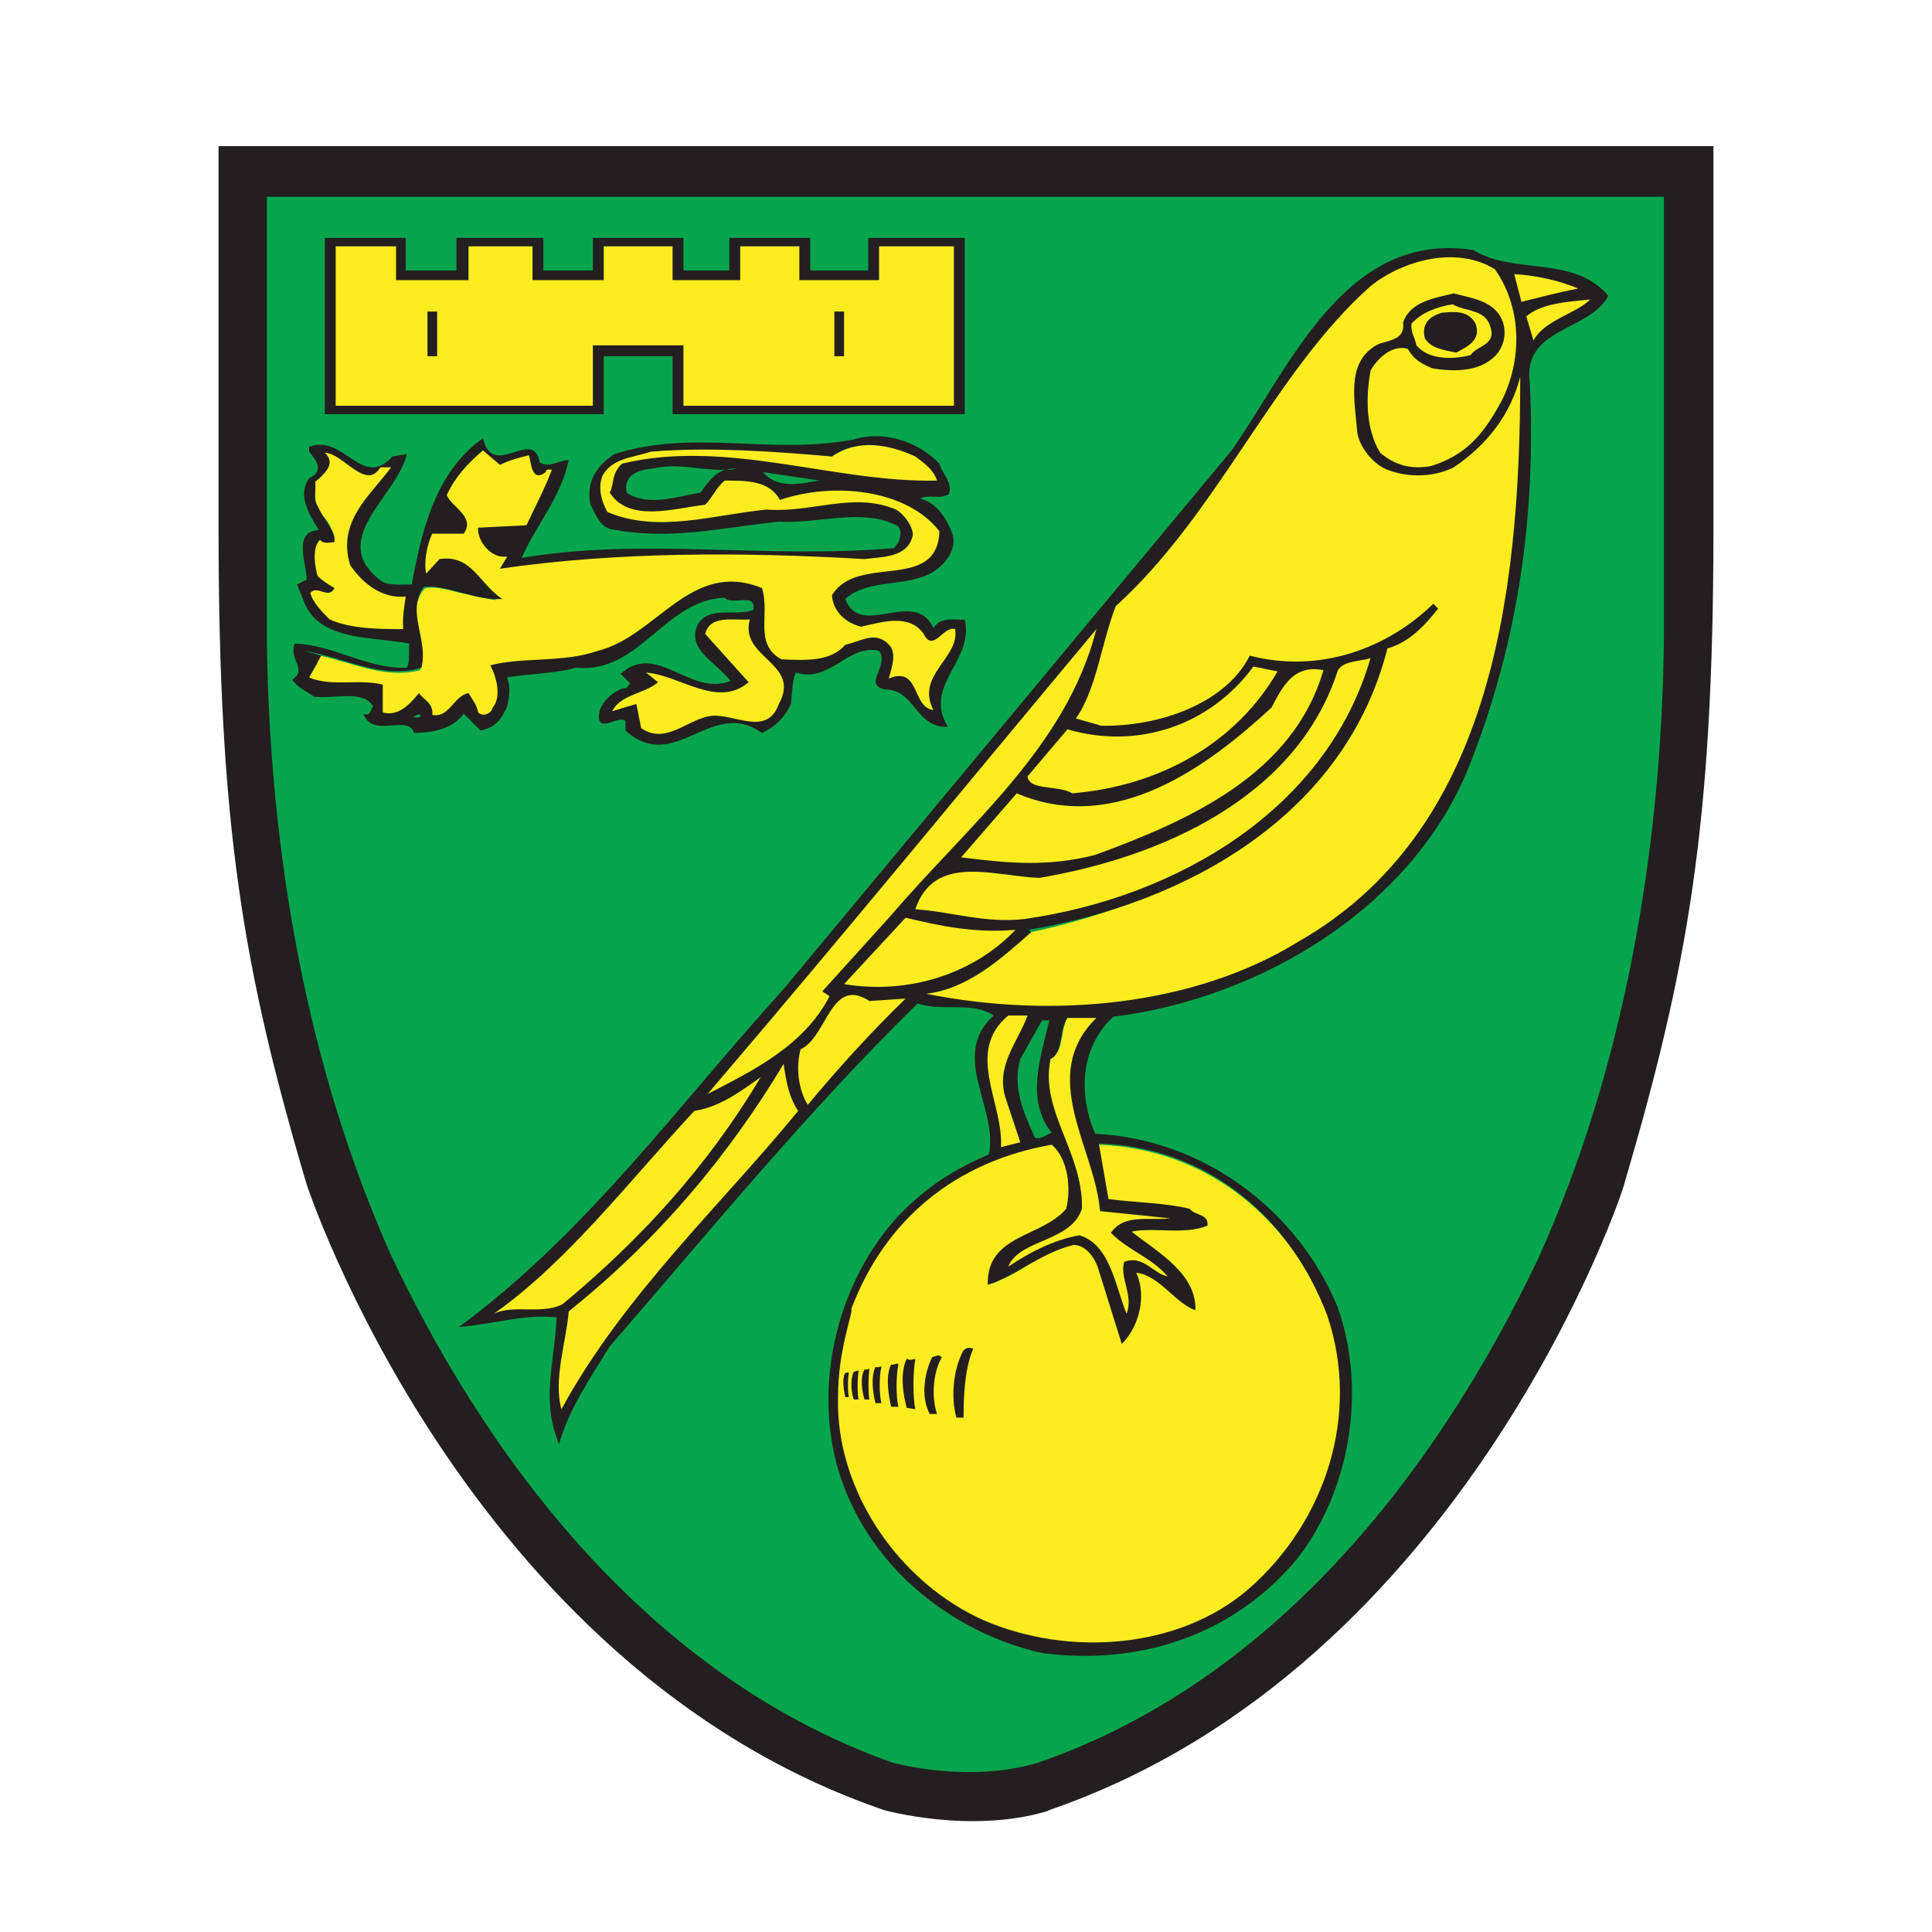<?xml version="1.0" encoding="utf-8"?>
<!-- Generator: Adobe Illustrator 19.1.0, SVG Export Plug-In . SVG Version: 6.00 Build 0)  -->
<svg version="1.1" id="Layer_1" xmlns="http://www.w3.org/2000/svg" xmlns:xlink="http://www.w3.org/1999/xlink" x="0px" y="0px"
	 viewBox="0 0 160 160" style="enable-background:new 0 0 160 160;" xml:space="preserve">
<style type="text/css">
	.st0{fill:#06A54D;}
	.st1{fill:#FBEC20;}
	.st2{fill:#231F20;}
</style>
<g>
	<path class="st0" d="M77.7,148c-2.4-0.2-4-0.7-4-0.7c-19.7-6.8-33.6-24.1-42.4-42.5C24.2,89.1,20.9,71,20.7,52.9V15h118.6v38
		c-0.2,18-3.5,36.2-10.5,51.9c-8.8,18.5-22.7,35.7-42.4,42.5C83.2,148.2,80,148.2,77.7,148"/>
	<path class="st1" d="M71.1,39.6c-2.2-0.3-4.3-0.7-6.5-1c-4.3-0.6-8.6-1-12.8,0.1c-0.4,0.3-0.5,0.7-0.6,1c0,0.2-0.1,0.4-0.1,0.6
		c0,0.2-0.1,0.3-0.1,0.5c0.8,1,1.9,1.3,3.3,1.3c1.4,0,2.9-0.4,4.2-0.5c0.1-0.1,0.2-0.2,0.3-0.4l0.4-0.5c0.2-0.3,0.5-0.7,0.9-1
		l0.2-0.1c1.7-0.1,3.7,0,4.7,1.5c4.4-1.5,10.5-0.8,13.3,2.7l0.1,0.2c-0.1,2.8-2,3.3-4,3.6c-1,0.1-2,0.2-2.9,0.5
		c-0.8,0.2-1.6,0.6-2,1.4c0.1,1.1,1.1,1.9,2.1,2.2c0.4-0.1,0.9-0.2,1.3-0.3c0.5-0.1,1-0.2,1.5-0.2c1,0,1.9,0.3,2.6,1.2
		c0.3,0.6,0.5,0.5,0.8,0.3l0.3-0.3c0.1-0.1,0.2-0.2,0.4-0.3c0.3-0.2,0.6-0.3,1-0.2l0.2,0.2c0.1,0.7-0.1,1.3-0.4,1.8
		c-0.1,0.3-0.3,0.5-0.5,0.8l-0.5,0.8c-0.7,1-1.1,2-0.5,3.2l0.2,0.5l-0.5-0.1c-0.6-0.1-0.9-0.4-1.2-0.8c-0.1-0.2-0.2-0.4-0.3-0.6
		l-0.3-0.6c-0.4-0.7-0.7-1.1-1.8-0.7l-0.5,0.2l0.2-0.6c0.1-0.4,0.3-0.8,0.3-1.2c0.1-0.4,0.1-0.8-0.1-1.1c-0.5-0.6-1-0.7-1.5-0.6
		c-0.6,0.1-1.2,0.4-1.9,0.6c-0.7,0.7-1.5,1-2.5,1.1c-0.9,0.1-2,0.1-3,0.1c-1.4-0.8-1.6-1.8-1.7-2.9c0-0.5,0-1.1,0-1.6
		c0-0.5,0-1-0.2-1.5c-2.7-1.1-4.8-0.1-6.8,1.3c-1,0.7-2,1.6-3.1,2.3c-1.1,0.7-2.2,1.4-3.5,1.7c-1.4,0.5-3,0.6-4.6,0.7
		c-0.8,0-1.5,0.1-2.3,0.2c-0.6,0.1-1.2,0.1-1.7,0.3c0.5,1.1,0.7,2.6,0,3.4c-0.1,0.6-1,1.2-1.6,0.5c-0.2-0.6-0.5-1-0.7-1.5
		c-0.2,0.1-0.3,0.1-0.5,0.3c-0.1,0.1-0.2,0.2-0.3,0.3l-0.3,0.3c-0.4,0.4-1,1-1.8,0.8l-0.2,0l0-0.2c0-0.4-0.1-0.6-0.3-0.8
		c-0.1-0.1-0.2-0.2-0.4-0.3l-0.2-0.2l-0.3,0.4c-0.2,0.2-0.4,0.5-0.7,0.7c-0.5,0.4-1.2,0.7-2,0.4l-0.2-0.1v-2.2
		c-0.4-0.1-0.8-0.1-1.2-0.1c-0.5,0-1.1,0-1.6,0c-1.1,0-2.2,0-3.1-0.4l-0.3-0.1l1-1.7l-1-0.3l0.1-0.5c1.6,0.2,3.2,0.8,4.8,1.2
		c1.5,0.4,3,0.6,4.6,0.2c0.1-0.5,0.1-1,0.1-1.5c-0.1-0.6-0.2-1.1-0.3-1.7c-0.2-1.1-0.4-2.3,0.5-3.5l0.2-0.1c0.5-0.1,1.1,0,1.6,0.1
		c0.5,0.1,1.1,0.3,1.7,0.4c0.9,0.2,1.7,0.4,2.5,0.5c-0.2-0.2-0.4-0.4-0.6-0.7c-0.4-0.4-0.7-0.8-1-1.2c-0.7-0.7-1.4-1.1-2.6-1
		l-1.5,1.6L35,47.6c-0.1-0.9,0-2.5,0.6-3.5l2.7-0.1c0.3-0.5,0.2-0.8-0.2-1.3c-0.2-0.2-0.5-0.5-0.7-0.7c-0.2-0.2-0.5-0.5-0.6-0.8
		l0-0.2c0.7-1.6,1.7-2.7,3-3.8l0.2-0.2l1.4,1.4c0.3-0.2,0.7-0.3,1-0.4c0.4-0.1,0.8-0.2,1.2-0.3l0.2-0.1l0.1,0.2
		c0.1,0.2,0.1,0.4,0.2,0.6c0.1,0.2,0.1,0.5,0.2,0.6c0.1,0.2,0.2,0.4,0.6,0.1c0.1-0.2,0.3-0.3,0.4-0.3c0.1,0,0.1,0,0.2,0l0.5,0
		L46,39.2c-0.6,1.4-1.4,3-2.1,4.6L39.9,44c0,0.8,0.8,1.8,1.7,1.9l0.9,0l-0.6,0.9c9.5-1.3,19.7-1.3,29.7-0.7c0.4-0.1,0.8-0.1,1.2-0.1
		c0.4,0,0.8-0.1,1.1-0.2c0.7-0.2,1.2-0.6,1.4-1.4c0-0.6-0.6-1.5-1.2-1.9c-1.6-0.7-3.3-0.6-5.1-0.4c-0.9,0.1-1.8,0.3-2.7,0.4
		c-0.9,0.1-1.8,0.2-2.8,0.1c-2.1,0.2-4.4,0.6-6.6,0.9c-2.3,0.2-4.6,0.2-6.7-0.7c-0.6-1-1-2.2-0.5-3.3c0.4-0.8,1.2-1.2,1.9-1.5
		c0.7-0.2,1.5-0.4,2.2-0.6c5-0.5,10.4-0.1,15.1,0.4c2.2-1.5,4.9-1,7.1,0l0.6,0.5c0.2,0.2,0.4,0.3,0.5,0.5c0.3,0.3,0.6,0.7,0.8,1.2
		l0.1,0.3l-0.4,0C75.4,40.1,73.3,39.9,71.1,39.6"/>
	<path class="st1" d="M124.2,33.5c-1.4,2.6-2.9,4.3-5.9,5.2c-1.8,0.2-3.2-0.2-4.4-1.2c-1.3-2.1-1.2-4.7-0.9-7c0.7-1.2,2.1-2.4,3.5-2
		c0.4,0.6,0.6,0.8,0.9,1c0.1,0.1,0.3,0.2,0.5,0.3l0.6,0.3c1.7,0.3,3.7,0.3,4.9-0.9c0.7-0.7,0.9-1.8,0.5-2.7
		c-0.3-0.7-0.8-1.1-1.5-1.4c-0.4-0.1-0.7-0.3-1.1-0.4l-1.1-0.3c-0.4,0.1-0.8,0.2-1.2,0.3c-0.4,0.1-0.8,0.2-1.2,0.4
		c-0.7,0.3-1.2,0.7-1.5,1.5c0.1,0.9-0.4,1.4-1,1.6c-0.3,0.1-0.6,0.2-0.9,0.3c-0.3,0.1-0.5,0.2-0.6,0.3c-1,0.7-1.4,1.7-1.5,3
		c-0.1,1.2,0.1,2.6,0.2,3.9c0.2,1.2,1.3,2.5,2.4,2.9c1.7,0.7,3.7,0.6,5.3-0.2c2.8-1.9,4.6-4.4,5.4-7.3l0.5,0.1
		c0,18.6-2.6,38-18.5,47c-8.6,5.4-20.4,6.5-31,4.4l0-0.5c1.6-0.2,3.1-0.9,4.5-1.8c0.7-0.5,1.4-1,2-1.5c0.6-0.5,1.2-1,1.8-1.5
		c13.2-2.7,26.1-9.9,29.6-23.6l0.2-0.2c1.6-0.5,2.8-1.7,3.9-3.1c-3.8,3.6-9.3,5.7-15.1,4.3c-2.2,4-7.8,5.8-12.4,5.7l-2.6-0.7
		l0.2-0.3c0.8-1.2,1.4-2.7,1.8-4.3c0.5-1.6,0.9-3.4,1.5-4.9c4.3-3.9,7.6-8.7,10.8-13.5c1.6-2.4,3.2-4.8,4.9-7
		c1.7-2.2,3.5-4.3,5.5-6.1c2.6-2.1,7.3-3.5,10.6-1.4C126.5,25.7,126.3,30.2,124.2,33.5"/>
	<path class="st1" d="M126,25.3l-0.3,0.1l-0.8-3l0.4,0c1.7,0.1,3.7,0.5,5.4,1.2l0.7,0.3l-0.8,0.2C129.2,24.5,127.6,24.9,126,25.3"/>
	<path class="st1" d="M130.7,25.9c-0.4,0.2-0.9,0.5-1.3,0.7c-0.9,0.5-1.7,1-2.2,1.8l-0.3,0.5l-0.8-2.8l0.1-0.1
		c0.7-0.6,1.6-0.9,2.6-1.1c0.9-0.2,1.9-0.3,2.9-0.4l0.8-0.1l-0.6,0.5C131.5,25.4,131.1,25.6,130.7,25.9"/>
	<path class="st1" d="M123.2,28.7c-0.2,0.2-0.5,0.3-0.7,0.4c-0.2,0.1-0.4,0.3-0.5,0.4l-0.1,0.1l-0.1,0c-1.5,0.3-3.7,0.4-4.8-0.9
		l-0.1-0.1c-0.1-0.3-0.2-0.6-0.3-0.8c-0.1-0.3-0.2-0.6-0.1-1l0-0.1l0.1-0.1c0.9-1,2.2-1.5,3.6-1.7l0.1,0l0.1,0
		c0.2,0.1,0.5,0.2,0.8,0.3c0.3,0.1,0.6,0.2,1,0.3c0.6,0.2,1.3,0.6,1.5,1.4C124,27.8,123.7,28.4,123.2,28.7"/>
	<path class="st1" d="M68.5,82.1l0.5,0.3l-0.1,0.2c-1.1,2.1-2.7,3.7-4.5,5c-0.9,0.6-1.9,1.2-2.8,1.8c-1,0.5-1.9,1-2.9,1.5l-0.3-0.4
		c11.2-13.2,21-25.1,32.2-38.5l0.8-0.9l-0.3,1.2c-1.2,4.9-3.9,9-7.1,12.8c-3.1,3.8-6.8,7.3-9.9,11"/>
	<path class="st1" d="M84.9,76.3c-1.7,0.2-3.2,0.1-4.7-0.2c-1.5-0.2-2.9-0.5-4.4-0.6l-0.3,0l0.1-0.3c0.8-2.5,2.6-3.2,4.6-3.3
		c1.9-0.1,4.1,0.5,5.9,0.5c10-1.7,21.1-6.5,24.5-17c0.4-0.6,0.9-0.8,1.4-0.9c0.3,0,0.5-0.1,0.8-0.1c0.2,0,0.5-0.1,0.7-0.2l0.5-0.2
		l-0.2,0.5C110.1,67.2,97.6,74.6,84.9,76.3"/>
	<path class="st1" d="M88.8,66l-0.2,0c-0.2-0.1-0.6-0.2-1-0.3c-0.4-0.1-0.8-0.1-1.2-0.2c-0.4-0.1-0.8-0.1-1.1-0.3
		c-0.3-0.2-0.6-0.4-0.6-0.8l3.5-4.3l0.2,0c5.7,1.7,11.6-0.2,15.1-5.1l0.1-0.1l2.5,0.5l-0.2,0.3C102.6,61.7,96.2,65.4,88.8,66"/>
	<path class="st1" d="M90.7,71.1c-3.9,1-7.3,0.7-11.2,0.2L79,71.3l5-5.9l0.2,0.1c8,3.4,15.6-2.2,20.8-7.1c0.2-0.4,0.5-0.8,0.7-1.3
		c0.3-0.4,0.6-0.8,0.9-1.2c0.7-0.7,1.7-1.1,3-0.8l0.3,0.1l-0.1,0.3C107.4,64.3,98.7,68.1,90.7,71.1"/>
	<path class="st1" d="M69.8,81.8l-0.5-0.1l5.6-6l0.2,0c2.9,0.7,5.8,1.3,9,1l0.7-0.1l-0.5,0.5C80.9,80.9,75.3,82.6,69.8,81.8"/>
	<path class="st1" d="M66.9,92.3l-0.4-0.6c-0.9-1.4-1.1-3.3-0.7-5l0.1-0.3l0.2-0.1c0.4-0.2,0.8-0.6,1.2-1.1c0.4-0.6,0.7-1.2,1.1-1.8
		c0.8-1.2,1.9-2.2,3.8-1.1l4.3-0.2l-1.1,1c-2.7,2.6-5.7,5.8-8,8.6"/>
	<path class="st1" d="M83.8,87.5c-0.4,1.1-0.7,2.2-0.3,3.5l1.3,3.8l-2.2,0.5l0-0.4c0-0.9-0.1-1.8-0.3-2.8c-0.2-1-0.5-1.9-0.7-2.9
		c-0.3-1.9-0.2-3.8,1.7-5.4l0.1-0.1h2.1l-0.1,0.4C84.9,85.3,84.3,86.4,83.8,87.5"/>
	<path class="st1" d="M89.3,92.1c0.3,1.4,0.8,2.8,1.3,4.1c0.4,1.3,0.8,2.6,0.9,3.9c1.8,0.2,3.7,0.4,5.5,0.6l0,0.5
		c-0.9,0.1-1.9-0.1-2.7,0c-0.8,0.1-1.4,0.3-1.9,0.8c0.3,0.3,0.6,0.5,1,0.7c0.4,0.3,0.8,0.5,1.2,0.8c0.8,0.5,1.7,1.1,2.4,1.9l0.5,0.5
		l-0.7-0.1c-0.4,0-0.7-0.2-0.9-0.4c-0.3-0.2-0.5-0.4-0.8-0.5c-0.5-0.3-0.9-0.5-1.5-0.3c-0.1,0.3,0,0.5,0,0.8c0,0.3,0.1,0.7,0.2,1.1
		c0.2,0.7,0.3,1.5,0,2.4l-0.2,0.6l-0.3-0.6c-0.5-1.1-0.8-2.5-1.4-3.8c-0.5-1.2-1.2-2.2-2.3-2.6c-2.1,0.4-4,1.4-5.8,2.5l-0.7,0.5
		l0.3-0.8c0.3-0.6,0.8-1.1,1.4-1.4c0.3-0.2,0.6-0.3,0.9-0.5c0.3-0.1,0.6-0.3,1-0.4c1.3-0.6,2.5-1.1,2.9-2.4c0-1.1-0.2-2.2-0.5-3.2
		c-0.3-1-0.7-2-1.1-3c-0.8-2-1.5-4-1-6.2l0.2-0.2c0.4-0.2,0.6-0.6,0.7-1.3c0.1-0.3,0.1-0.7,0.2-1c0.1-0.3,0.2-0.7,0.4-1l3.3-0.1
		L91,84.5C88.6,86.8,88.6,89.3,89.3,92.1"/>
	<path class="st1" d="M56.1,103.9c-3.5,4-6.8,8.3-9.3,13l-0.3,0.6l-0.2-0.6c-0.4-1.3-0.3-2.7-0.1-4.2c0.2-1.4,0.5-2.8,0.6-4.1
		l0.1-0.2c7.4-6,13.2-13,17.7-20.5l0.4-0.7l0.1,0.9c0.1,1.4,0.4,2.7,1.1,3.8l0.1,0.2C63.2,96,59.6,99.8,56.1,103.9"/>
	<path class="st1" d="M43.7,108.7c-0.5,0-1,0-1.5,0c-0.5,0.1-0.9,0.1-1.3,0.3l-0.3-0.5c3-2.2,5.8-4.9,8.6-7.9c2.7-2.9,5.4-6.1,8-8.9
		c2.2-0.4,3.8-1.6,5.6-2.8l1.1-0.8l-0.7,1.1c-4.5,7.4-10,13.5-16.5,18.8C45.8,108.7,44.7,108.7,43.7,108.7"/>
	<path class="st1" d="M69.8,110.6c0.3-1.3,0.6-2.1,0.6-2.1c2.8-7.5,8.7-12.3,16.8-13.8l0.2,0.1c1.5,1.3,1.7,4,1.3,5.6
		c-0.6,0.8-1.3,1.2-2,1.6c-0.7,0.4-1.5,0.7-2.2,1.1c-1.3,0.7-2.2,1.5-2.3,3.2c0.4-0.2,0.9-0.4,1.3-0.6c0.6-0.3,1.1-0.6,1.7-1
		c1.1-0.7,2.4-1.3,3.8-1.7c1.2-0.1,2,1.2,2.3,1.9l1.8,5.9c1.1-1.4,1.6-3.5,0.8-5.3l-0.2-0.4l0.5,0.1c1.1,0.1,2,0.8,2.7,1.5
		c0.4,0.3,0.8,0.7,1.1,1c0.3,0.2,0.5,0.4,0.7,0.5c-0.1-1.2-0.8-2.2-1.7-3.1c-0.5-0.5-1.1-1-1.7-1.4c-0.6-0.5-1.2-0.9-1.8-1.3
		l-0.4-0.3l0.5-0.1c0.5-0.1,1-0.2,1.5-0.2c0.5,0,1.1,0,1.7,0c1,0,2.1,0,2.9-0.3c0-0.2-0.2-0.3-0.4-0.4c-0.2-0.1-0.3-0.1-0.5-0.2
		c-0.2-0.1-0.3-0.2-0.5-0.3c-2.1-0.5-4.4-0.5-6.6-0.7l-0.2,0l-0.9-5.1l0.3,0c9.3,0.3,16.2,6.4,19.2,14.4c2.8,8.3-0.1,17.4-6.6,23
		c-6,5.1-15.2,5.7-22.2,2.6c-7.1-3.2-12.5-10.8-12.2-18.8C69.2,113.7,69.5,111.9,69.8,110.6"/>
	<polyline class="st1" points="33,20.1 33,22.9 38.5,22.9 38.5,20.1 44.4,20.1 44.4,22.9 49.7,22.9 49.7,20.1 55.9,20.1 55.9,22.9 
		61,22.9 61,20.1 66.4,20.1 66.4,22.9 72.5,22.9 72.5,20.1 79.3,20.1 79.3,33.8 56.3,33.8 56.3,28.8 49.4,28.8 49.4,33.8 27.5,33.8 
		27.5,20.1 	"/>
	<path class="st1" d="M33.1,38l-0.4,0.6c-0.4,0.6-0.9,1.2-1.4,1.8c-0.5,0.6-0.9,1.2-1.3,1.8c-0.7,1.2-1.1,2.6-0.6,4.3
		c1,1.5,2.5,2.6,4.3,2.4l0.3,0l0,0.3c-0.1,0.4-0.1,0.9-0.2,1.3c0,0.4-0.1,0.9,0,1.4l0,0.3l-0.3,0c-1.9,0.1-4.4,0.1-6.2-0.8
		c-0.7-0.6-1.5-1.5-1.7-2.4l0-0.1l0.1-0.1c0.2-0.2,0.5-0.3,0.7-0.3c0.1,0,0.2,0,0.3,0.1l0.3,0.1c0.2,0.1,0.4,0.1,0.5,0l-0.5-0.3
		c-0.2-0.2-0.5-0.3-0.7-0.6c-0.3-0.8-0.6-2.5,0.2-3.3l0.2-0.2l0.2,0.2c0.1,0.1,0.2,0.1,0.4,0.1c0.1,0,0.2,0,0.4,0
		c0-0.3-0.2-0.7-0.4-1.1c-0.1-0.2-0.3-0.5-0.5-0.7c-0.2-0.2-0.3-0.5-0.4-0.7c-0.2-0.3-0.3-0.7-0.3-1.1c0-0.3,0-0.7,0-1l0-0.1
		l0.1-0.1c0.2-0.1,0.4-0.3,0.5-0.5c0.2-0.2,0.3-0.4,0.4-0.5c0.2-0.3,0.2-0.6-0.2-0.9l-0.6-0.5l0.8,0c0.5,0,0.9,0.3,1.3,0.5
		c0.4,0.3,0.8,0.6,1.2,0.9c0.8,0.5,1.3,0.7,1.8-0.1l0.1-0.1"/>
	<path class="st1" d="M62.6,53.1c0.1,0.2,0.3,0.5,0.6,0.7c0.2,0.2,0.5,0.5,0.7,0.7c1,0.9,1.9,2,0.9,3.8c-0.6,1.5-1.7,1.7-2.8,1.6
		c-0.5-0.1-1.1-0.2-1.7-0.3c-0.5-0.1-1-0.2-1.5-0.1c-0.4,0.1-0.9,0.2-1.3,0.5c-0.5,0.2-0.9,0.5-1.4,0.6c-1,0.4-2,0.6-3.2-0.2
		l-0.5-1.9l-2.3,0.7l0.3-0.6c0.4-0.8,1.1-1.2,1.8-1.5c0.4-0.1,0.7-0.3,1.1-0.4c0.2-0.1,0.5-0.2,0.7-0.4l-1.4-1.1l0.9,0.1
		c0.8,0.1,1.5,0.3,2.2,0.5c0.7,0.3,1.4,0.6,2.2,0.8c1.3,0.4,2.5,0.5,3.7-0.3l-3.5-3.8l0-0.1c0.2-1,1-1.3,1.7-1.4
		c0.7-0.1,1.6,0,2.2,0l0.4,0l-0.1,0.4C62.2,52.1,62.3,52.7,62.6,53.1"/>
	<path class="st2" d="M85.9,146c19.2-6.6,32.8-23.5,41.5-41.8c7-15.5,10.2-33.5,10.4-51.3V16.3H22.1v36.6
		c0.2,17.9,3.4,35.8,10.4,51.3c8.7,18.3,22.4,35.1,41.5,41.8C74.1,146,80.1,147.7,85.9,146 M86.9,149.9l-0.2,0.1
		c-6.4,1.9-13.5-0.1-13.5-0.1C38.5,138,25.4,98.1,25.4,98.1c-5.3-17.9-7.3-29.8-7.3-54.4V12.1h123.8v31.6c0,24.5-2.1,36.4-7.4,54.4
		C134.6,98.1,121.5,138,86.9,149.9"/>
	<path class="st2" d="M27.8,20.4v13.2h21.3v-5h7.5v5H79V20.4h-6.2v2.8h-6.6v-2.8h-4.9v2.8h-5.6v-2.8H50v2.8h-5.9v-2.8h-5.3v2.8h-6
		v-2.8 M26.9,19.7h6.7v2.7h4.2v-2.7H45v2.7h4.1v-2.7h7.5v2.7h3.8v-2.7h6.7v2.7h4.8v-2.7h8v14.6H55.7v-4.8H50v4.8H26.9V19.7z"/>
	<path class="st2" d="M77.6,39.8c-0.3-0.9-1-1.4-1.8-2c-2.2-1-4.8-1.5-6.9,0c-4.7-0.4-10-0.8-15-0.4c-1.4,0.5-3.2,0.5-4,2
		c-0.4,1-0.1,2.1,0.4,3c4.2,1.8,8.9,0.2,13.2-0.2c3.7,0.3,7.2-1.5,10.7,0c0.7,0.4,1.4,1.4,1.4,2.1c-0.4,1.9-2.5,1.8-4,2
		c-10.2-0.6-20.6-0.6-30.2,0.8l0.6-1h-0.4c-1.2-0.1-2.1-1.5-2-2.4l4-0.2c0.7-1.5,1.6-3.2,2.1-4.6c-0.2,0-0.5-0.1-0.5,0.2
		c-1.2,0.9-1.2-0.8-1.4-1.4c-0.8,0.2-1.6,0.4-2.4,0.8L40,37.3c-1.3,1.1-2.3,2.2-3,3.7c0.4,1,2.4,1.8,1.4,3.2h-2.6
		c-0.5,1-0.7,2.5-0.5,3.3l1.1-1.2c2.7-0.4,3.3,2.1,5.2,3.3c-2.1,0.2-4.6-1.2-6.5-1c-1.5,2.1,0.4,4.3-0.2,6.7c-3.3,1-6.5-0.9-9.7-1.4
		l1.4,0.4l-1,1.8c1.8,0.8,4.2,0.1,6.1,0.6V59c1.4,0.4,2.4-0.9,3-1.6c0.4,0.6,1.2,0.8,1.1,1.8c1.4,0.3,1.8-1.6,3-1.8
		c0.3,0.5,0.7,1,0.8,1.6c0.4,0.4,1.1,0.1,1.2-0.4c0.7-0.8,0.4-2.4-0.2-3.5c2.6-0.7,6.1-0.2,8.9-1.2c4.9-1.2,7.7-7.6,13.6-5.2
		c0.7,2.2-0.7,4.6,1.6,5.9c2,0.1,4.1,0.2,5.3-1.2c1.4-0.3,2.6-1.3,3.8,0.2c0.4,0.9,0,1.8-0.2,2.6c2.6-1.1,1.9,2.4,3.7,2.6
		c-1.5-2.9,2.2-4.3,1.8-6.7c-1-0.3-1.8,2-2.6,0.4c-1.2-1.7-3.4-1-5.2-0.6c-1.2-0.3-2.3-1.2-2.4-2.6c2.1-3.5,8.7-0.2,8.9-5.3
		c-2.7-3.5-8.8-4.1-13.2-2.6c-0.9-1.6-2.7-1.6-4.6-1.6c-0.7,0.6-1,1.4-1.6,2c-2.6,0.3-6.3,1.5-7.9-1c0.4-0.8,0.1-1.5,1-2.4
		C60.2,36.3,69.1,40,77.6,39.8 M31.5,38.7c-1.2,2-3.1-1.2-4.6-1.2c1,0.9-0.1,1.8-0.8,2.4c0.1,0.7-0.2,1.5,0.2,2c0.4,1,1.5,2,1.4,3
		c-0.4,0-0.9,0.2-1.2-0.2c-0.7,0.7-0.4,2.3-0.2,3c0.4,0.4,0.9,0.7,1.4,1c-0.5,1-1.4-0.3-2,0.4c0.2,0.8,1,1.6,1.6,2.2
		c1.8,0.8,4.2,0.8,6.1,0.8c-0.1-1,0.1-1.9,0.2-2.7c-1.9,0.2-3.5-1-4.6-2.6c-1.1-3.6,1.6-5.7,3.4-8.1L31.5,38.7z M62.1,51.3
		c-1.4,0.1-3.3-0.4-3.7,1.2l3.6,4c-2.6,2.2-5.7-0.6-8.5-0.8l1,0.8c-1.2,1-3.1,1-3.8,2.4l2-0.6l0.4,2c2,1.4,3.8-0.7,5.7-1
		c1.9-0.3,4.7,1.8,5.7-1C66.4,54.9,61.2,54.5,62.1,51.3 M79.9,51.3c0.8,3.5-3.5,5.4-1.4,8.9c-2.7,0.1-2.7-3.1-5.2-3.1
		c-1.9-0.4,0.4-2-0.5-3.2c-2.6-0.6-4,2.7-6.9,1.8c-0.3,0.7-0.3,1.8-0.4,2.6c-0.5,1.1-1.3,1.9-2.4,2.4c-4.2-3-7.2,3.5-11.3-0.2v-0.8
		c-0.6-0.5-2.3,1.1-2.2-0.5c0.1-1,1.1-1.9,2-2.2c0.3,0.1,0.4-0.2,0.6-0.4l-0.8-0.8c3-2.7,5.7,1.9,9.1,0.6c-1.2-1.6-3.7-2.6-2.7-4.7
		c1-1.6,3.1-0.6,4.6-1.2c0.2-1.5-1.7-0.3-2.4-1c-5,0.2-7,6.3-12.3,5.8c-1.8,0.5-4,0.5-5.7,0.8c0.3,0.9,0.2,1.5,0,2.4
		c-0.5,1.1-0.9,1.7-2.2,2l-1.4-1.4c-0.9,1.3-2.7,1.6-4.1,1.6c-0.5-1.6-3.5,0.5-4.2-1.6c0.6,0.3,0.6-0.4,0.8-0.6
		c-0.8-1.4-3.3-0.6-4.9-0.8c-0.5-0.4-1.3-0.7-1.8-1.4c1.3-0.9-0.3-1.6,0.2-3c3.3,0.1,5.9,2.1,9.3,2c0.3-0.6,0.1-1.4,0.2-2
		c-3.1-0.6-7.4-0.2-8.7-3.4l-0.6-1.5l0.8-0.4c0-1.3-1.2-4,1-4.1c-0.8-1.3-1.8-2.9-0.8-4.3c1.4-0.6,0.4-1.7,0-2.2v-0.4
		c2.9-1.1,4.4,3.6,6.9,0.8l1.2-0.2c-0.8,3.5-6.8,7.2-2,10.6c0.7,0.3,1.6,0.2,2.4,0.2c0.8-4.3,1.9-9.3,5.9-12.1c0.8,3.5,4.2-1,4.7,2
		c0.8,0.5,1.6-0.2,2.4-0.2c-0.6,3-2.7,5.4-3.9,8.1c10.1-1.7,20,0.1,30.8-0.8c0.4-0.3,0.8-1.2,0.4-1.8c-2.9-1.6-6.5-0.2-9.9-0.4
		c-4.8,0.5-9.1,1.6-14,0.6c-0.9-0.3-1.2-1.3-1.6-2c-0.4-2,0.6-3.3,2-4.2c6.6-2.1,12.8,0.1,19.8-1.2c2.5-0.8,5.4,0.2,7.1,2
		c0.2,0.8,1.1,1.5,0.8,2.5c-0.7,0.5-1.7,0-2.4,0.4c1.4,0.3,2.3,1.8,2.7,3c0.4,1.6-1.2,3.1-2.6,3.5c-2,0.7-4.6,0.3-6.3,1.8
		c1.3,3.4,5.7-1,7.3,2.4C78,51,79,51.4,79.9,51.3 M61,38.8c-0.3,0-0.6,0-0.8,0.1c-2.1,0.1-4-0.6-6.1-0.1c-1.2,0.1-2.5,0.5-2.2,2
		c1.8,1.2,4.2,0.3,6.1,0c0.6-0.8,1.2-1.7,2.1-1.9C60.4,38.9,60.7,38.9,61,38.8 M63.2,39.1c1.3,1.6,3.6,0.8,4.7,0.7L63.2,39.1z
		 M34.2,59.4c0.3,0,0.7,0.1,0.6-0.2C34.6,59.1,34.4,59.3,34.2,59.4"/>
	<path class="st2" d="M123.8,22.3c-3.2-2-7.7-0.7-10.3,1.4c-8,7.1-12.6,18.8-21.1,26.5c-1.2,3.1-1.6,6.9-3.3,9.3l2.1,0.6
		c4.7,0.1,10.3-1.8,12.3-5.8c5.8,1.5,11.4-0.6,15.2-4.3l0.4,0.4c-1.1,1.4-2.4,2.8-4.2,3.3C111.4,67.5,98.3,74.8,85.2,77l0.2,0.2
		c-2.6,2.3-5.3,4.7-8.7,5.1c10.5,2.1,22.2,1,30.8-4.3c15.8-9,18.4-28.1,18.4-46.8c-0.8,3.1-2.7,5.6-5.5,7.5
		c-1.6,0.8-3.7,0.9-5.5,0.2c-1.1-0.4-2.3-1.8-2.5-3.1c-0.2-2.6-0.9-5.6,1.4-7.1c0.8-0.6,2.6-0.3,2.4-2c0.6-1.7,2.5-2,4.2-2.4
		c1.5,0.4,3.3,0.6,4,2.2c0.4,1,0.2,2.2-0.6,3c-1.3,1.3-3.4,1.3-5.2,1c-0.9-0.4-1.5-0.7-2-1.6c-1.2-0.4-2.5,0.7-3.1,1.8
		c-0.4,2.3-0.4,4.8,0.8,6.8c1.2,1,2.5,1.4,4.2,1.1c2.9-0.9,4.3-2.6,5.7-5.1C126,30.2,126.2,25.7,123.8,22.3 M130.7,23.9
		c-1.6-0.7-3.6-1.1-5.3-1.2L126,25C127.6,24.6,129.1,24.2,130.7,23.9 M131.7,24.8c-1.9,0.2-4,0.3-5.3,1.4l0.6,2
		C127.9,26.5,130.5,26,131.7,24.8 M123.4,27c-0.4-1.4-2.1-1.2-3.1-1.8c-1.3,0.2-2.6,0.7-3.4,1.6c-0.1,0.7,0.3,1.2,0.4,1.8
		c1,1.2,3,1.2,4.5,0.8C122.3,28.6,124,28.6,123.4,27 M73.8,75.8c6.4-7.5,14.5-13.9,17-23.7c-11.2,13.4-21,25.4-32.2,38.5
		c3.7-1.9,8-4,10.1-8.1l-0.6-0.4L73.8,75.8z M113.5,54.5c-0.9,0.3-2.2,0.2-2.7,1c-3.4,10.6-14.7,15.5-24.7,17.2
		c-3.7-0.1-8.7-2.1-10.3,2.6c3,0.2,5.8,1.2,9.1,0.8C97.5,74.3,109.9,67,113.5,54.5 M105.8,55.6l-2-0.4c-3.6,4.9-9.6,6.9-15.4,5.2
		l-3.3,3.9c0.1,1.2,2.6,0.7,3.7,1.4C96.1,65.1,102.4,61.5,105.8,55.6 M109.6,55.5c-2.5-0.5-3.4,1.4-4.3,3.1
		c-5.2,4.8-12.9,10.6-21.1,7.1l-4.6,5.3c3.9,0.5,7.2,0.8,11.1-0.2C98.6,67.9,107.1,64.1,109.6,55.5 M84.1,77c-3.3,0.3-6.2-0.3-9.1-1
		l-5.1,5.5C75.3,82.4,80.7,80.6,84.1,77 M75,82.7l-3,0.2c-3.2-2.1-3.5,3-5.7,4c-0.4,1.5-0.2,3.3,0.6,4.6
		C69.3,88.6,72.2,85.4,75,82.7 M85.1,84.1h-1.6c-3.6,3-0.4,7.2-0.6,10.9l1.6-0.4L83.3,91C82.4,88.3,84.3,86.3,85.1,84.1 M90.8,84.3
		h-2.4c-0.7,0.9-0.3,2.9-1.4,3.4c-0.9,4.3,2.7,7.7,2.6,12.4c-0.9,2.8-5.2,2.5-6.1,4.8c1.8-1.2,3.7-2.2,5.9-2.6
		c2.6,0.8,3,4.4,3.9,6.5c0.6-1.5-0.6-3-0.2-4.3c1.6-0.6,2.4,1,3.6,1.2c-1.4-1.6-3.2-2.1-4.7-3.6c1.1-1.6,3.1-1,4.9-1.2
		c-1.9-0.2-3.8-0.4-5.8-0.6C90.7,95.1,85.9,89.1,90.8,84.3 M66.1,92c-0.8-1.2-1-2.5-1.2-3.9c-4.5,7.5-10.3,14.5-17.8,20.5
		c-0.2,2.5-1.3,5.7-0.6,8.1C51.6,107.3,59.9,99.6,66.1,92 M46.6,108c6.4-5.3,12-11.4,16.4-18.8c-1.8,1.3-3.5,2.5-5.5,2.8
		c-5.3,5.7-10.5,12.5-16.6,16.8C42.5,108,44.9,108.9,46.6,108 M69.4,115.7c-0.2,7.8,5.1,15.4,12.1,18.5c7,3,16.1,2.4,21.9-2.6
		c6.4-5.6,9.3-14.5,6.5-22.7c-3-7.9-9.7-13.9-18.9-14.2l0.8,4.6c2.3,0.3,4.6,0.3,6.7,0.8c0.5,0.6,1.6,0.4,1.5,1.4
		c-1.9,0.8-4.5,0.1-6.3,0.5c2.2,1.7,5.4,3.5,5.3,6.5c-1.6-0.5-3-2.9-4.9-3.1c0.9,2,0.2,4.5-1.2,5.9l-2-6.4c-0.3-0.8-1-1.8-2-1.8
		c-2.8,0.7-4.8,2.6-7.1,3.3c-0.1-4.2,4.5-3.9,6.5-6.3c0.4-1.6,0.2-4.1-1.2-5.3c-8,1.4-13.8,6.2-16.6,13.6
		C70.7,108.6,69.4,111.7,69.4,115.7 M122,20.7c3.4,2.1,8.3,0.4,11.2,3.8c-1.6,3-7.2,2.6-6.5,7.3c0.5,11.1-1,21.1-4.7,30.8
		c-4.5,12.4-17.6,20.1-29.8,21.6c-2.9,2.7-2.8,6.7-1.5,9.7c8.9,0.4,16.8,6.3,20.1,14.4c2.4,6.9,1,15.1-3.3,20.7
		c-5.1,6.2-12.8,9-21.2,7.9c-7.9-1.8-14.8-7.6-17-15.6c-1.9-7.1,0.2-15.3,5.1-20.6c2.4-2.5,4.7-3.9,7.5-5.1
		c0.8-3.8-3.3-8.2,0.4-11.5c-1.8-1.2-4.4-0.3-6.3-1c-9.1,8.9-17.6,19.3-25.5,28.4c-1.6,2.6-3.4,5.2-4.2,8.1
		c-1.5-3.6-0.4-6.6-0.2-10.5c-2.7-0.3-5.4,0.6-8.1,0.8c10.6-7.8,18.1-18.3,26.9-28L102,37.3C106.9,30.3,111.4,19.1,122,20.7
		 M85.7,94.2c0.5,0.2,0.9-0.2,1.4-0.4c-2.2-2.7-0.9-6.3-0.2-9.3h-0.6l-1.8,3.2C83.8,90,84.8,92.2,85.7,94.2"/>
	<path class="st2" d="M79.8,111.8c-0.1,0.3,0.1-0.4,0.8-0.1c-0.8,1.8-0.8,4.6-0.8,5.7l-0.6,0C78.7,115.5,79,113.3,79.8,111.8"/>
	<path class="st2" d="M78,112.4c-0.7,1.2-0.9,3.2-0.4,4.7H77c-0.8-1.5-0.4-3.5,0.2-4.7C77.8,112.2,77.7,112.2,78,112.4"/>
	<path class="st2" d="M75.8,112.6c-0.2,1-0.2,3.2,0,4.1l-0.7-0.1c-0.3-1-0.6-2.9,0-4.1C75.4,112.8,75.8,112.4,75.8,112.6"/>
	<path class="st2" d="M74.4,113c-0.2,0.9-0.2,2.7,0,3.5l-0.6,0c-0.2-0.9-0.5-2.5,0-3.5C74,113.1,74.3,112.8,74.4,113"/>
	<path class="st2" d="M73,113.2c-0.2,0.7-0.2,2.3,0,3l-0.5,0c-0.2-0.8-0.4-2.1,0-3C72.7,113.3,73,113.1,73,113.2"/>
	<path class="st2" d="M72,113.4c-0.1,0.6-0.1,2,0,2.5l-0.4,0c-0.2-0.6-0.4-1.8,0-2.5C71.7,113.5,72,113.3,72,113.4"/>
	<path class="st2" d="M71.1,113.6c-0.1,0.6-0.1,1.8,0,2.3l-0.4,0c-0.2-0.6-0.3-1.6,0-2.3C70.9,113.6,71.1,113.4,71.1,113.6"/>
	<path class="st2" d="M70.3,113.7c-0.1,0.5-0.1,1.6,0,2l-0.3,0c-0.1-0.5-0.3-1.5,0-2C70.1,113.7,70.3,113.6,70.3,113.7"/>
	<rect x="69.1" y="25.8" class="st2" width="0.8" height="3.7"/>
	<rect x="35.4" y="25.8" class="st2" width="0.8" height="3.7"/>
	<path class="st2" d="M122.2,26.8c0.5,1.4-0.7,1.9-1.6,2.4c-0.9-0.2-2.1-0.3-2.6-1.2c-0.3-1.2,0.4-1.8,1.4-2.1
		C120.5,25.8,121.6,25.7,122.2,26.8"/>
</g>
</svg>

